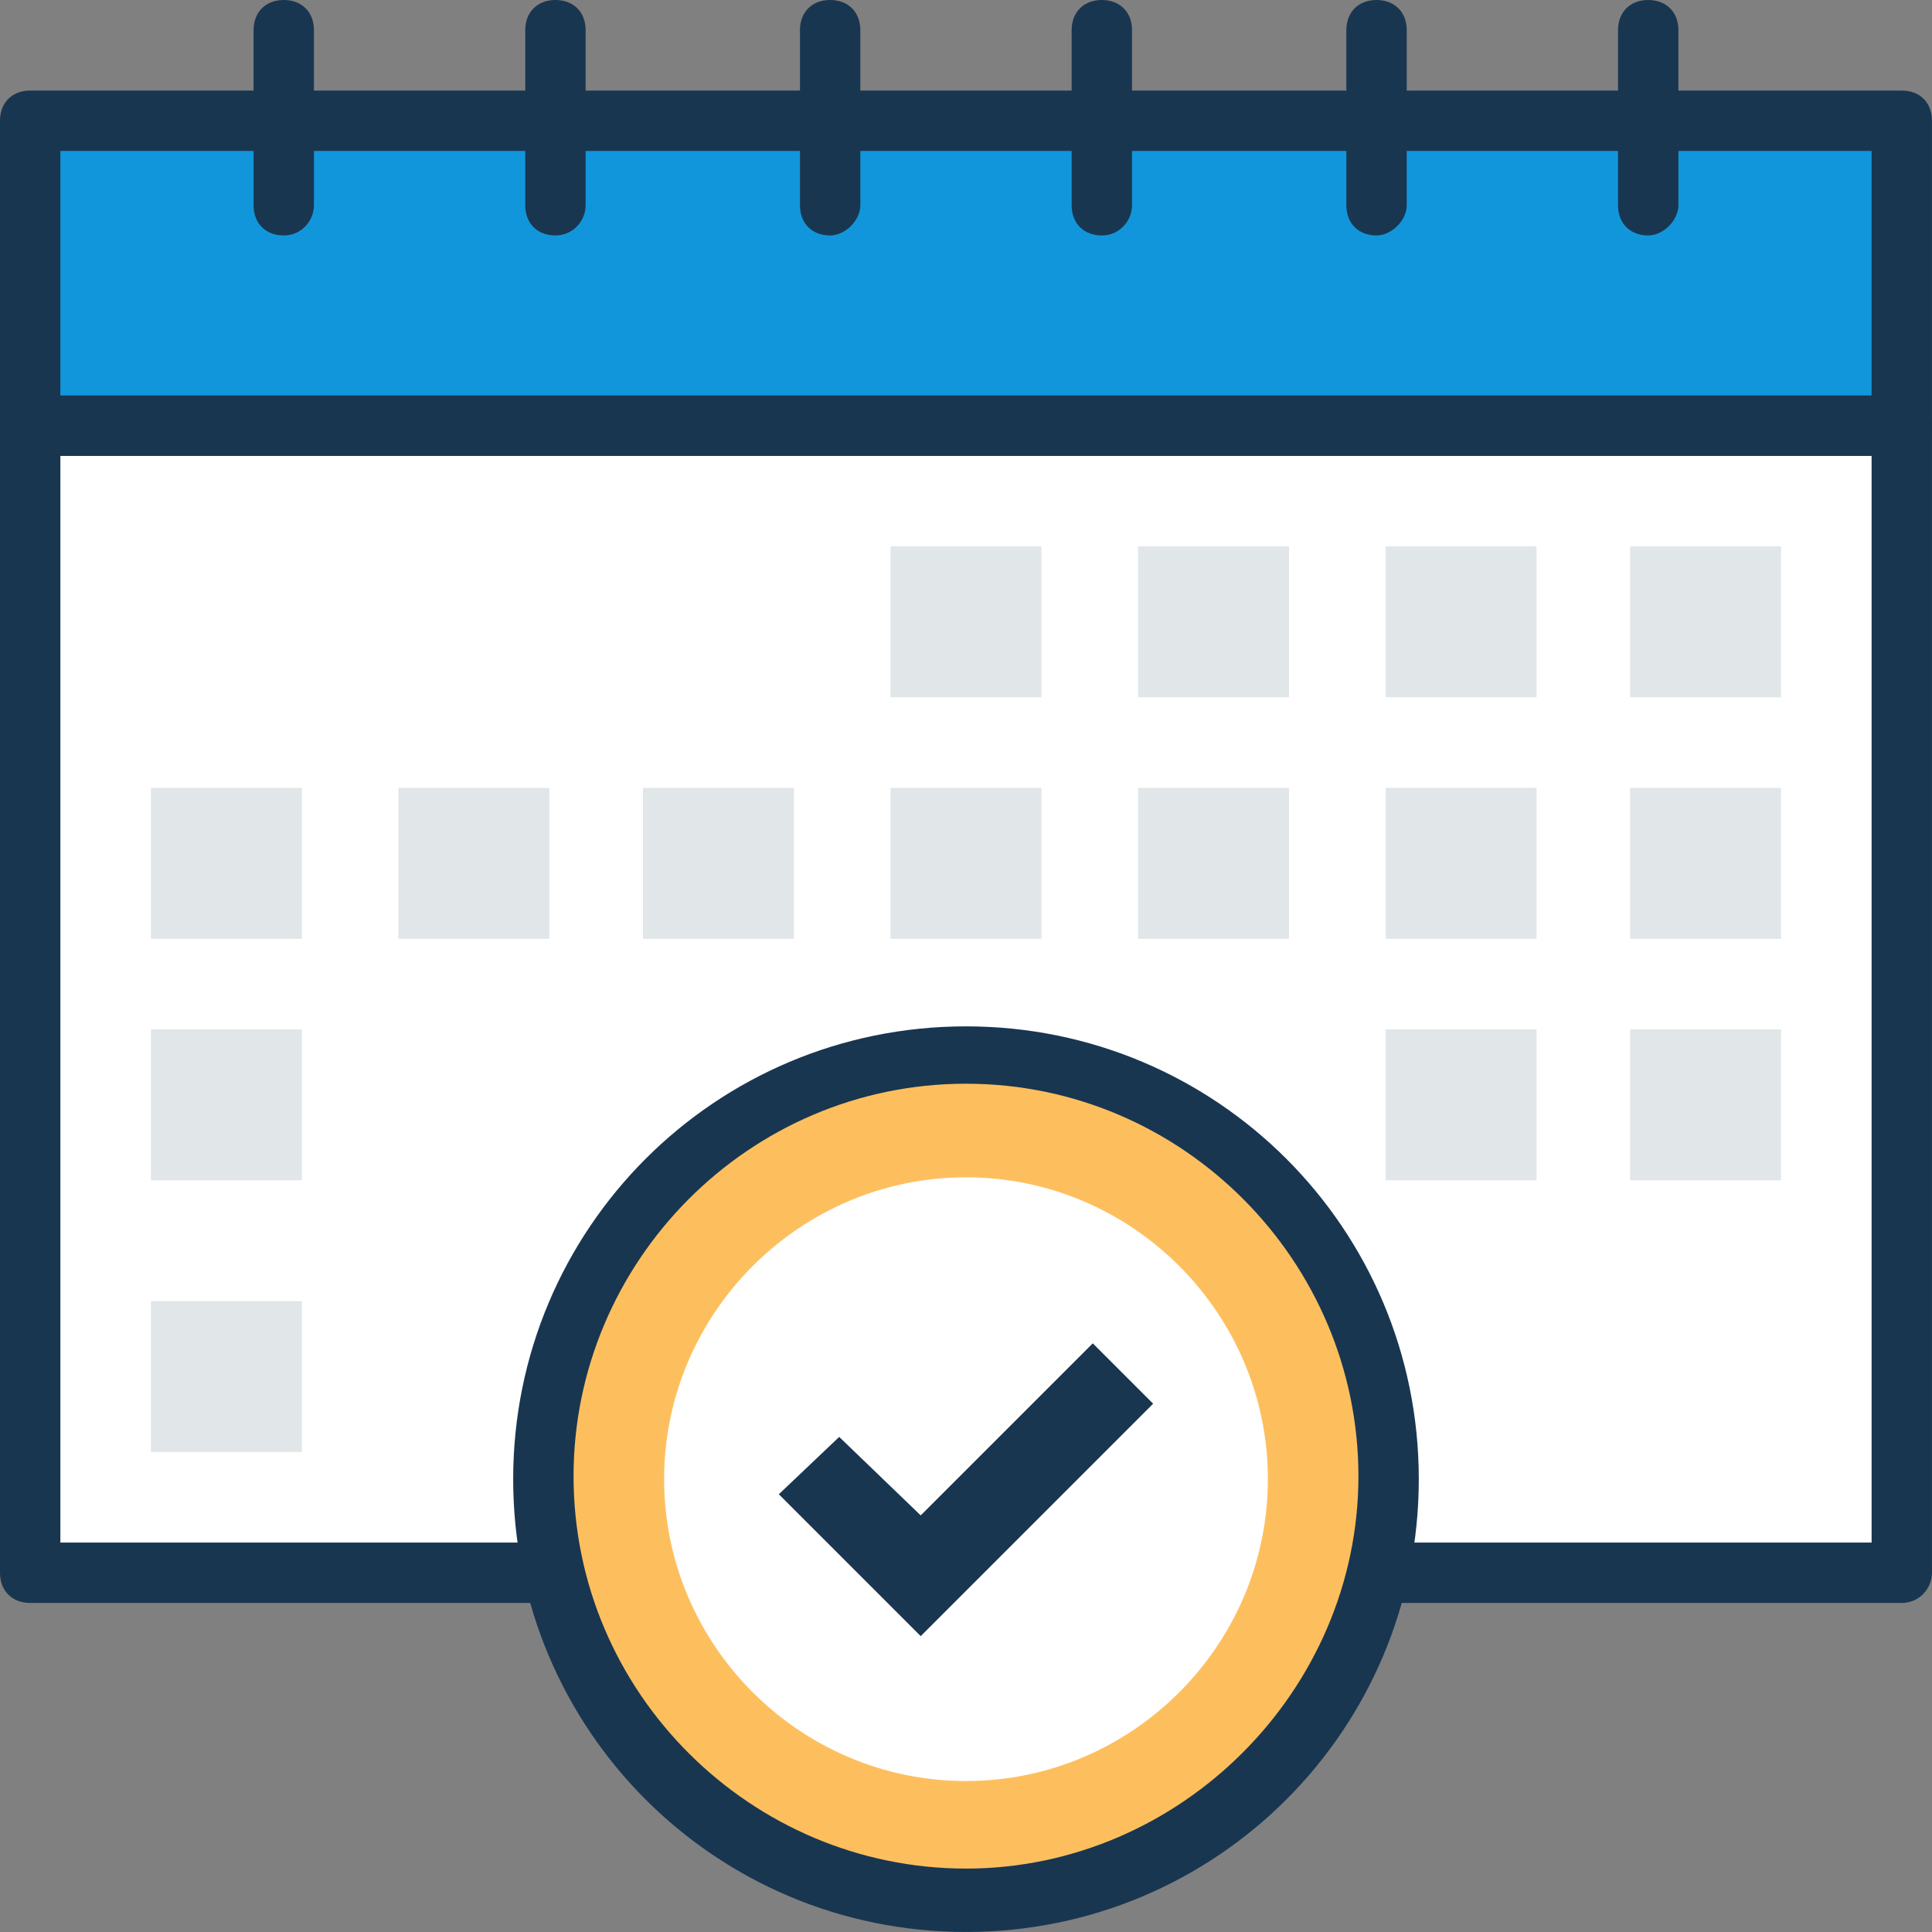 <?xml version="1.0" standalone="no"?><!DOCTYPE svg PUBLIC "-//W3C//DTD SVG 1.1//EN" "http://www.w3.org/Graphics/SVG/1.1/DTD/svg11.dtd"><svg class="icon" width="200px" height="200.00px" viewBox="0 0 1024 1024" version="1.1" xmlns="http://www.w3.org/2000/svg"><rect x="0" y="0" width="1024" height="1024" fill="#808080" stroke="none"/><path d="M16.001 225.598h991.988V833.59H16.001z" fill="#FFFFFF" /><path d="M1007.987 849.589H16.001c-9.601 0-16.001-6.4-16.001-16.001V225.598c0-9.601 6.4-16.001 16.001-16.001h991.988c9.601 0 16.001 6.4 16.001 16.001V833.59c-0.002 7.998-6.402 15.999-16.003 15.999zM31.999 817.59H991.988V241.596H31.999v575.993z" fill="#193651" /><path d="M16.001 63.999h991.988v163.197H16.001z" fill="#1296db" /><path d="M1007.987 241.596H16.001c-9.601 0-16.001-6.4-16.001-16.001V63.999c0-9.601 6.4-16.001 16.001-16.001h991.988c9.601 0 16.001 6.4 16.001 16.001v163.197c-0.002 8-6.402 14.4-16.003 14.4zM31.999 209.597H991.988V79.999H31.999v129.598z" fill="#193651" /><path d="M873.59 124.798c-9.601 0-16.001-6.4-16.001-16.001V16.001c0-9.601 6.4-16.001 16.001-16.001 9.601 0 16.001 6.4 16.001 16.001v92.799c-0.002 7.998-8.002 15.999-16.001 15.999zM729.59 124.798c-9.601 0-16.001-6.4-16.001-16.001V16.001c0-9.601 6.4-16.001 16.001-16.001s16.001 6.4 16.001 16.001v92.799c0 7.998-8 15.999-16.001 15.999zM583.994 124.798c-9.601 0-16.001-6.4-16.001-16.001V16.001c0-9.601 6.4-16.001 16.001-16.001s16.001 6.4 16.001 16.001v92.799c-0.002 7.998-6.402 15.999-16.001 15.999zM439.994 124.798c-9.601 0-16.001-6.4-16.001-16.001V16.001c0-9.601 6.4-16.001 16.001-16.001 9.601 0 16.001 6.4 16.001 16.001v92.799c0 7.998-8 15.999-16.001 15.999zM294.396 124.798c-9.601 0-16.001-6.4-16.001-16.001V16.001c0-9.601 6.4-16.001 16.001-16.001 9.601 0 16.001 6.4 16.001 16.001v92.799c0 7.998-6.4 15.999-16.001 15.999zM150.398 124.798c-9.601 0-16.001-6.4-16.001-16.001V16.001C134.399 6.4 140.799 0 150.398 0s16.001 6.4 16.001 16.001v92.799c0 7.998-6.4 15.999-16.001 15.999z" fill="#193651" /><path d="M471.993 289.596h79.999V369.595h-79.999zM603.193 289.596h79.999V369.595h-79.999zM734.391 289.596h79.999V369.595h-79.999zM863.989 289.596h79.999V369.595h-79.999zM79.999 417.595h79.999v79.999H79.999zM211.197 417.595h79.999v79.999H211.197zM340.795 417.595h79.999v79.999h-79.999zM471.993 417.595h79.999v79.999h-79.999zM603.193 417.595h79.999v79.999h-79.999zM734.391 417.595h79.999v79.999h-79.999zM863.989 417.595h79.999v79.999h-79.999z" fill="#E1E6E9" /><path d="M511.993 783.99m-223.997 0a223.997 223.997 0 1 0 447.994 0 223.997 223.997 0 1 0-447.994 0Z" fill="#FDBF5E" /><path d="M511.993 1023.988c-132.799 0-239.998-107.199-239.998-239.998s107.199-239.998 239.998-239.998 239.998 107.199 239.998 239.998-107.199 239.998-239.998 239.998z m0-449.595c-115.2 0-207.996 94.399-207.996 207.998 0 115.2 94.399 207.996 207.996 207.996s207.996-94.399 207.996-207.996c0.002-113.599-92.797-207.998-207.996-207.998z" fill="#193651" /><path d="M511.993 943.988c-88 0-159.999-71.999-159.999-159.999s71.999-159.999 159.999-159.999 159.999 71.999 159.999 159.999-71.999 159.999-159.999 159.999z" fill="#FFFFFF" /><path d="M79.999 545.593h79.999v79.999H79.999z" fill="#E1E6E9" /><path d="M211.197 545.593h79.999v79.999H211.197z" fill="#FFFFFF" /><path d="M734.391 545.593h79.999v79.999h-79.999zM863.989 545.593h79.999v79.999h-79.999zM79.999 689.592h79.999v79.999H79.999z" fill="#E1E6E9" /><path d="M579.192 711.991l-91.198 91.198-43.199-41.598L412.794 791.99l75.2 75.2 123.198-123.2z" fill="#193651" /></svg>